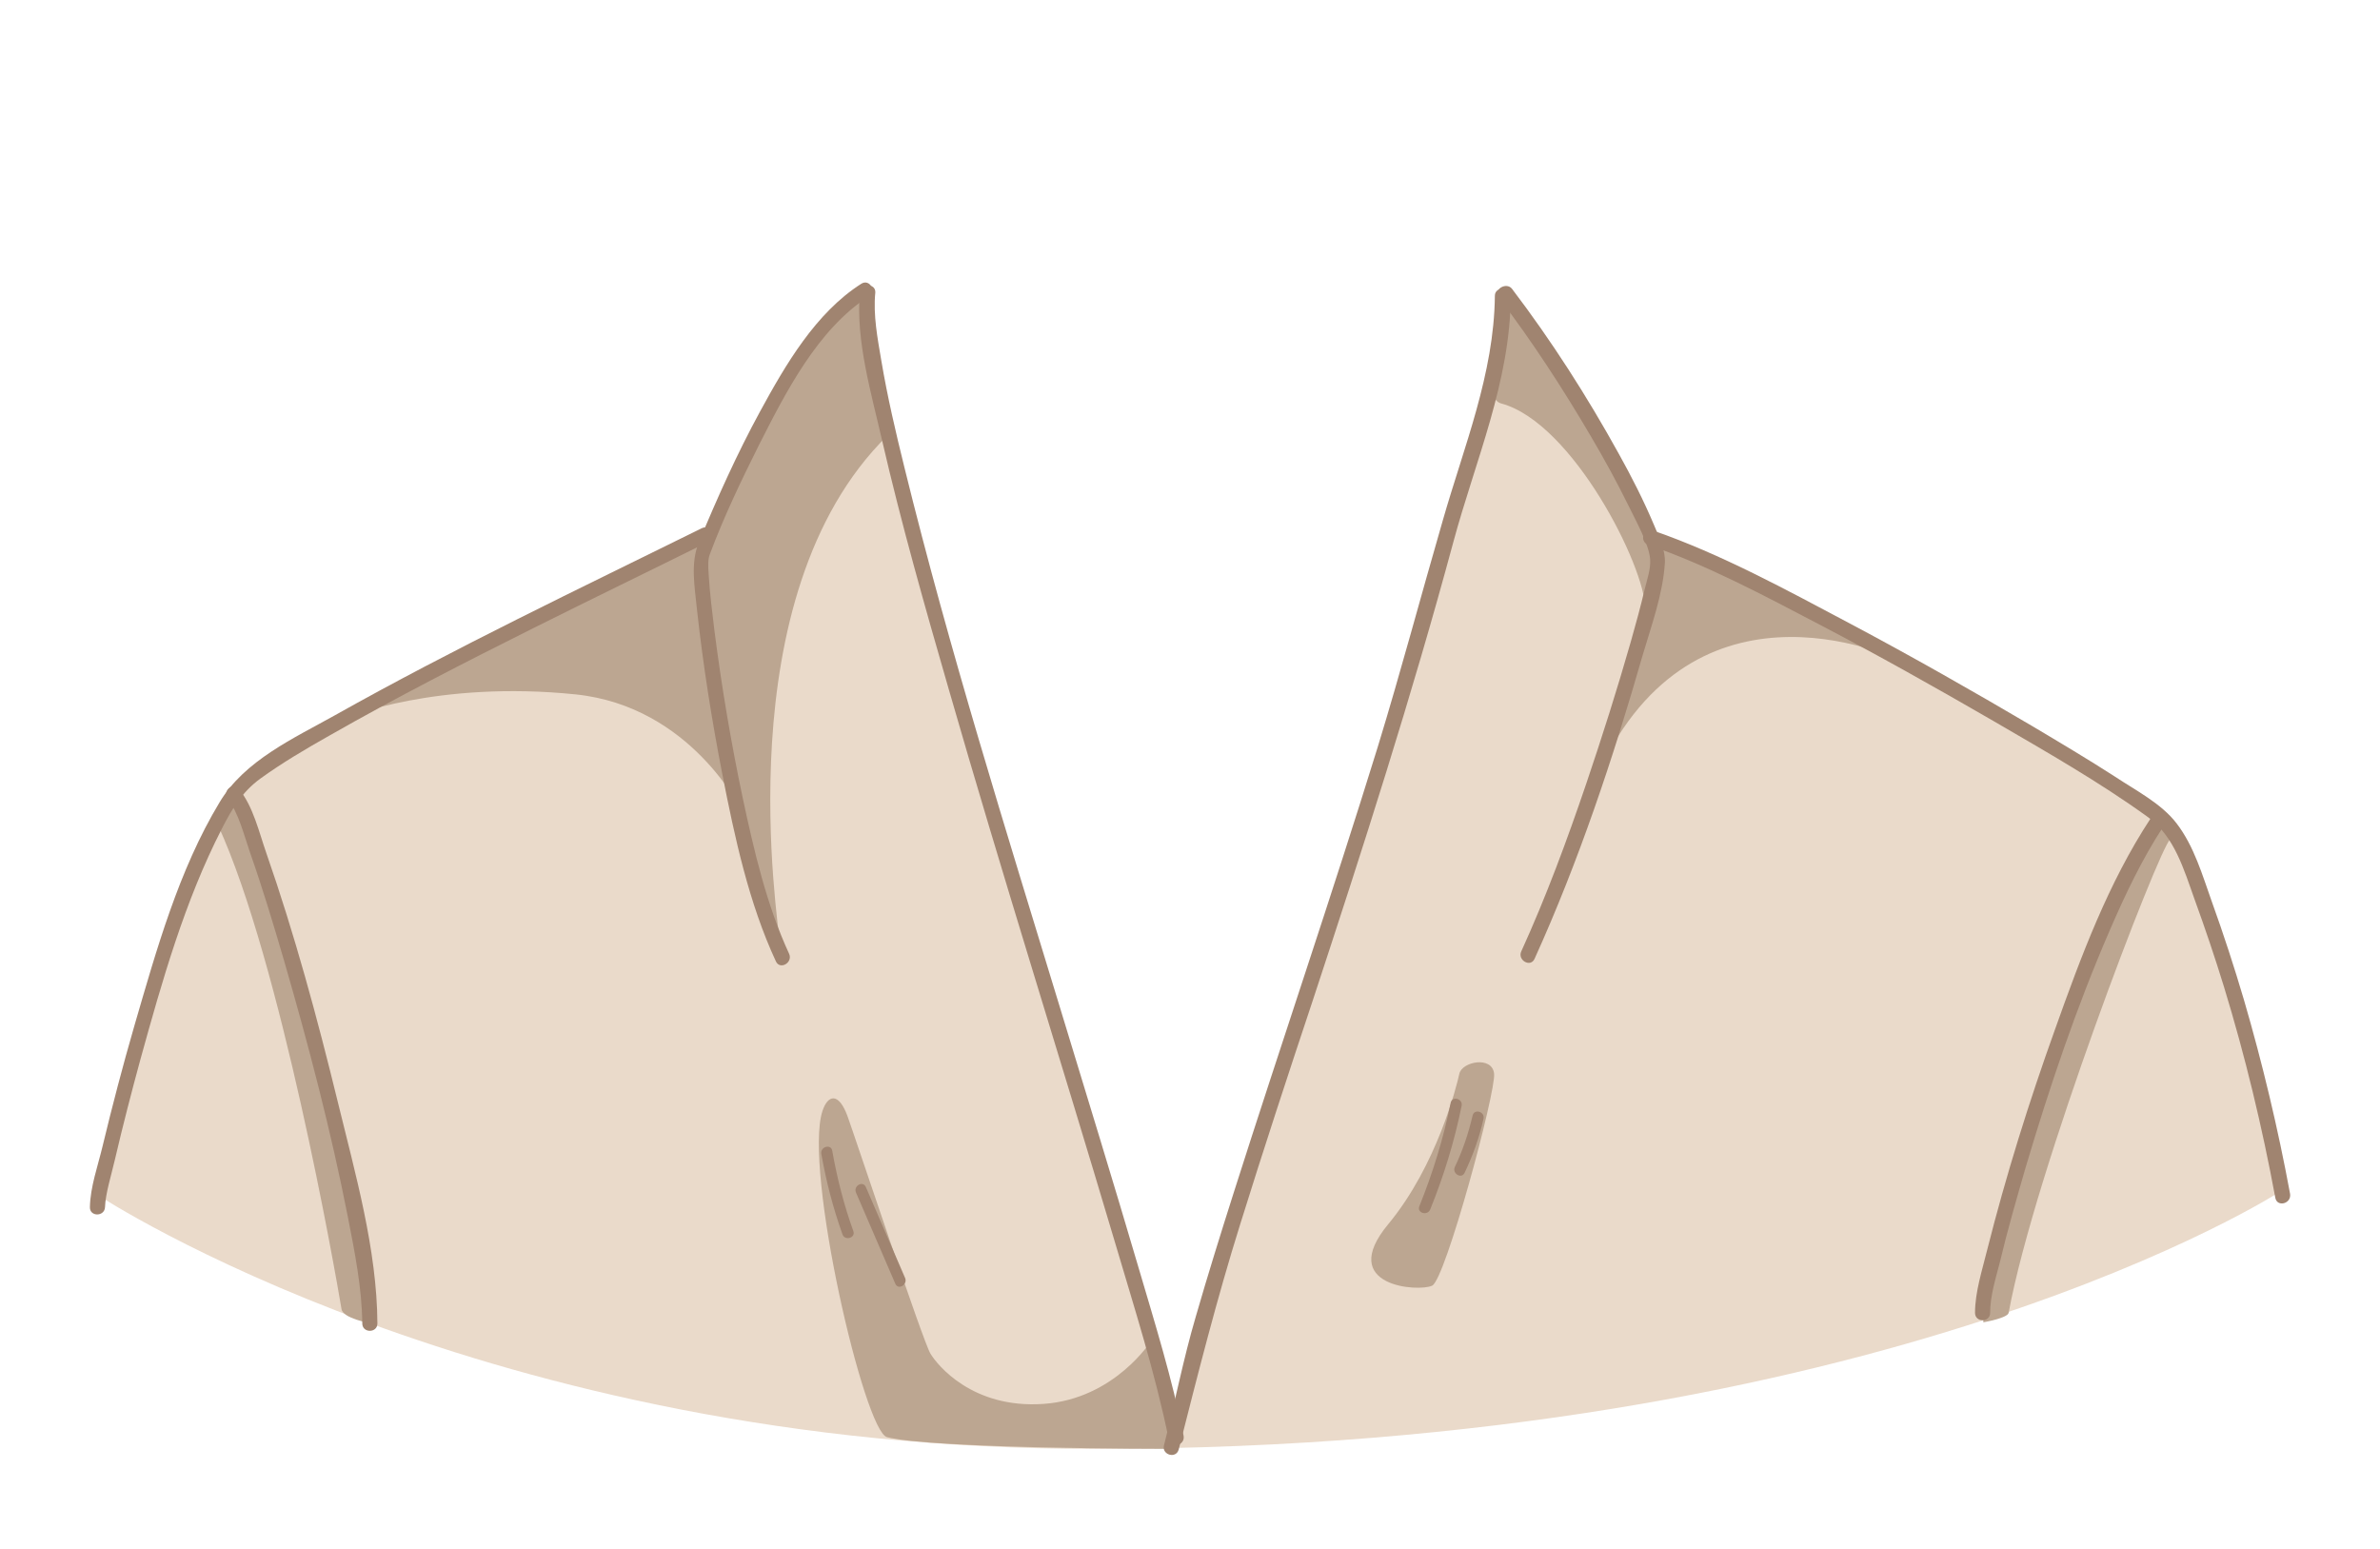 <?xml version="1.0" encoding="utf-8"?>
<!-- Generator: Adobe Illustrator 19.2.0, SVG Export Plug-In . SVG Version: 6.00 Build 0)  -->
<svg version="1.1" id="Layer_1" xmlns="http://www.w3.org/2000/svg" xmlns:xlink="http://www.w3.org/1999/xlink" x="0px" y="0px"
	 viewBox="0 0 630 410" style="enable-background:new 0 0 630 410;" xml:space="preserve">
<style type="text/css">
	.st0{fill:#EADACA;}
	.st1{fill:#BCA691;}
	.st2{fill:#A08470;}
</style>
<g>
	<g>
		<path class="st0" d="M26.2,316.5c0.2-2,5.3-22.8,5.3-22.8s11.3-38.9,11.5-40c0.2-1.2,4.7-15.5,5.4-17.2s6.8-13.2,6.8-13.2
			l6.5-13.1l16.9-12.7l9.5-5.5l33.2-17.8l14.8-7.5l51.9-25l8.6-19.2l10.1-19L221,82.8l8.6-5.3l1.3,18.7l4.2,18l11.1,43l4.4,15.9
			l14.2,48.3l10.6,34.9l13.5,44.2l21.8,76.6l29.8-96.5l11.7-37.1l10.5-31.6l11.1-39.8l7.1-23.1l3.4-12.5l6.3-20.2l4.5-16.8l3.3-21.8
			l6.6,9l18.5,27.8l14,27.6l15.7,6.9l7.3,3.4l16.6,8.3l8.8,4.6l9.3,5l13.3,7.3l35.2,20.4l7.9,4.8l21.9,15l6.1,11.5l6.7,18.4
			c0,0,3.9,12.1,4.1,12.8s4.6,16,4.6,16l8.9,38.7c0,0-104.8,68.3-314.2,68.3C128.2,383.7,26.2,316.5,26.2,316.5z"/>
	</g>
	<g>
		<path class="st1" d="M152.4,183.8c-36.9-3.8-60.9,6.2-60.9,6.2l37.6-19.8l40.2-21.2l17.5-7.4l-0.4,11.8l9.9,61.1
			C196.2,214.5,183,187,152.4,183.8z"/>
		<path class="st1" d="M62.5,211.2c0,0-5.7,5.2-4.8,7.2c16.6,36.1,31.1,118.4,32.7,128.1c0.4,2.5,7.5,3.7,7.5,3.7l-0.6-8.6
			l-9.2-43.3L79.5,262L71,233.6L62.5,211.2z"/>
		<path class="st1" d="M304.8,354.8c0,0-9.7,15.5-28.6,16.8c-18.8,1.3-28.1-10.3-29.9-13.3c-1.9-3-19.5-56-21.9-62.7
			c-2.4-6.7-5.3-5.8-6.7-1.5c-5,15.4,11.1,84.8,17.1,86.3c12.2,3.1,73.8,3.1,73.8,3.1l1.9-6.6L304.8,354.8z"/>
		<path class="st1" d="M229.6,78l1.5,18.6l3.8,18.7c-43.3,42.6-28.6,129.3-28.6,133.7c0,4.4-10.6-31.1-10.6-31.1l-8.6-57.3V142
			l8.3-18.2L215,88.9L227,78H229.6z"/>
		<path class="st1" d="M367.5,324c12.9-15.6,18.1-36.6,18.8-39.8c0.7-3.2,8.7-4.8,9.2,0s-12.9,54.5-16.4,56.1
			C375.6,342,353.7,340.6,367.5,324z"/>
		<path class="st1" d="M422.1,206.8c24.5-56.7,76.5-34.8,84.7-30.2C515,181.2,470,157,470,157l-31-13.9v7.9
			C439,151,416.3,220.2,422.1,206.8z"/>
		<path class="st1" d="M397.7,78.3c0,0-7.3,26.6-0.3,28.5c18.9,5.1,38.1,43.2,38.1,54.3s2.7-13.3,2.7-13.3l-5.7-15.7L420.5,110
			L405,86.7L397.7,78.3z"/>
		<path class="st1" d="M571,217.8l-6.8,11.7l-15.1,34.8l-14.3,42.8l-9.8,35.6v7.3c0,0,6.4-1.1,6.7-2.5c6.8-37.1,39.8-123,42.8-125.4
			C577.5,219.7,571,217.8,571,217.8z"/>
	</g>
	<g>
		<g>
			<path class="st2" d="M395.7,78.3c-0.2,20.7-8.2,39.9-13.8,59.5c-5.8,20-11.1,40-17.2,59.9c-12.2,39.5-25.6,78.6-38.1,117.9
				c-3.5,11-6.9,21.9-10.1,33c-3.3,11.2-5.5,22.7-8.4,34c-0.6,2.5,3.2,3.6,3.9,1.1c5.1-20.1,10.1-39.9,16.3-59.7
				c6.2-19.9,12.7-39.7,19.3-59.5c13.2-40.1,26.1-80.2,37.1-121c5.8-21.5,15.1-42.5,15.2-65.1C399.7,75.8,395.7,75.8,395.7,78.3
				L395.7,78.3z"/>
		</g>
		<g>
			<path class="st2" d="M227.6,77.5c-1.1,12.8,3.1,26.8,5.9,39.1c5.1,22.1,11.3,43.9,17.6,65.7c14.1,49,29.5,97.6,44,146.4
				c5.1,17.3,10.7,34.7,14.3,52.4c0.5,2.5,4.4,1.5,3.9-1.1c-3-15-7.6-29.8-11.9-44.4c-6.7-22.8-13.7-45.5-20.6-68.2
				c-14.5-47.6-29.5-95.3-41.4-143.7c-2.3-9.3-4.5-18.7-6.1-28.2c-1-5.9-2.2-12.1-1.6-18.1C231.8,74.9,227.8,74.9,227.6,77.5
				L227.6,77.5z"/>
		</g>
		<g>
			<path class="st2" d="M228,75.1c-12.1,7.7-20.1,21.5-26.8,33.8c-6.1,11.2-11.3,22.8-16.2,34.6c-2.3,5.6-1.1,11.8-0.5,17.9
				c1.6,14.6,3.9,29.1,6.7,43.5c3.3,16.8,7,34.1,14.2,49.6c1.1,2.3,4.5,0.3,3.5-2c-6-13-9.3-27.3-12.3-41.3
				c-3.1-14.7-5.6-29.5-7.5-44.4c-0.6-4.9-1.2-9.7-1.5-14.6c-0.2-2.5-0.2-4.2,0.3-5.5c3.7-9.9,8.3-19.5,13-28.9
				c7-13.8,15.5-30.6,29-39.3C232.2,77.2,230.2,73.7,228,75.1L228,75.1z"/>
		</g>
		<g>
			<path class="st2" d="M396.7,78.7c8.9,11.7,16.9,24,24.3,36.6c3.6,6.1,7,12.3,10.1,18.6c2,4.1,5.4,10.2,5.7,14.1
				c0.2,2.5-0.8,5.4-1.4,7.8c-1.1,4.7-2.4,9.4-3.7,14c-3.6,12.6-7.6,25.2-11.8,37.6c-5.1,15-10.6,29.9-17.2,44.4
				c-1.1,2.3,2.4,4.4,3.5,2c11.7-25.8,20.8-53.1,28.6-80.3c2.3-7.8,5.4-16.3,5.9-24.5c0.2-3.5-1.6-6.9-2.9-10.1
				c-2.7-6.4-5.9-12.7-9.3-18.8c-8.4-15.2-17.8-29.9-28.3-43.7C398.7,74.6,395.2,76.6,396.7,78.7L396.7,78.7z"/>
		</g>
		<g>
			<path class="st2" d="M185.8,139.8c-32.6,16.1-65.4,31.7-97.1,49.5c-10.9,6.1-24,12-30.6,23.1c-10.8,17.9-16.7,39.1-22.5,59
				c-3.1,10.7-5.9,21.4-8.5,32.2c-1.2,5-3.2,10.6-3.3,15.9c-0.1,2.6,3.9,2.6,4,0c0.1-3.5,1.7-8.6,2.6-12.5c2.1-9,4.4-17.9,6.8-26.7
				c5.7-20.6,11.7-41.8,21.5-60.9c2.7-5.3,5.4-9.8,10.2-13.3c5.8-4.2,12.1-7.9,18.3-11.4c17.7-10.1,35.9-19.4,54.1-28.5
				c15.4-7.7,30.9-15.2,46.4-22.9C190.1,142.2,188.1,138.7,185.8,139.8L185.8,139.8z"/>
		</g>
		<g>
			<path class="st2" d="M60.3,211.6c2.8,3.3,4.4,9.8,5.9,14.1c3.3,9.4,6.2,19,9,28.6c6.5,22.4,12.4,45,16.9,67.9
				c1.8,9.2,3.7,18.7,3.8,28.1c0,2.6,4,2.6,4,0c-0.1-19.6-5.9-39.8-10.5-58.7c-5.4-22.1-11.4-44.3-18.9-65.8
				c-1.9-5.4-3.5-12.5-7.3-17C61.5,206.8,58.7,209.6,60.3,211.6L60.3,211.6z"/>
		</g>
		<g>
			<path class="st2" d="M436.3,144.2c15.8,5.5,30.6,13.4,45.3,21.1c15.5,8.1,30.8,16.7,46,25.5c13.9,8.1,28,16.1,41,25.5
				c7,5.1,9.5,13.9,12.3,21.7c2.8,7.7,5.4,15.4,7.8,23.2c5.6,18.3,10.1,37,13.6,55.9c0.5,2.5,4.3,1.5,3.9-1.1
				c-3.2-17.3-7.3-34.5-12.2-51.3c-2.6-8.8-5.4-17.4-8.5-26c-2.5-7-4.7-14.7-9.3-20.7c-4-5.3-10.9-8.8-16.3-12.4
				c-7.3-4.7-14.7-9.1-22.1-13.5c-15.8-9.3-31.8-18.4-48-27c-17-9-34.1-18.4-52.3-24.7C434.9,139.5,433.9,143.4,436.3,144.2
				L436.3,144.2z"/>
		</g>
		<g>
			<path class="st2" d="M569.3,216.6c-11.2,17-18.5,36.7-25.3,55.8c-6.9,19.2-13,38.7-18,58.5c-1.3,5.3-3.2,11.1-3.2,16.6
				c0,2.6,4,2.6,4,0c0-4.5,1.5-9.2,2.6-13.5c2-8.4,4.4-16.7,6.8-25c6.3-21.2,13.4-42.3,22.2-62.6c4.1-9.5,8.6-19,14.3-27.7
				C574.2,216.5,570.7,214.5,569.3,216.6L569.3,216.6z"/>
		</g>
		<g>
			<path class="st2" d="M226.6,315.7c3.5,8,6.9,16.1,10.4,24.1c0.8,1.8,3.3,0.2,2.6-1.5c-3.5-8-6.9-16.1-10.4-24.1
				C228.4,312.4,225.8,313.9,226.6,315.7L226.6,315.7z"/>
		</g>
		<g>
			<path class="st2" d="M217.4,305.4c1.3,7.3,3.1,14.3,5.6,21.3c0.6,1.8,3.5,1,2.9-0.8c-2.5-6.9-4.3-14-5.6-21.3
				C220,302.7,217.1,303.5,217.4,305.4L217.4,305.4z"/>
		</g>
		<g>
			<path class="st2" d="M384,291.9c-1.9,9.4-4.7,18.5-8.3,27.4c-0.7,1.8,2.2,2.6,2.9,0.8c3.6-8.9,6.4-18,8.3-27.4
				C387.3,290.8,384.4,290,384,291.9L384,291.9z"/>
		</g>
		<g>
			<path class="st2" d="M389.8,295.3c-1.1,4.7-2.6,9.2-4.7,13.6c-0.8,1.7,1.8,3.3,2.6,1.5c2.2-4.6,3.9-9.3,5-14.3
				C393.1,294.2,390.2,293.4,389.8,295.3L389.8,295.3z"/>
		</g>
	</g>
</g>
</svg>
